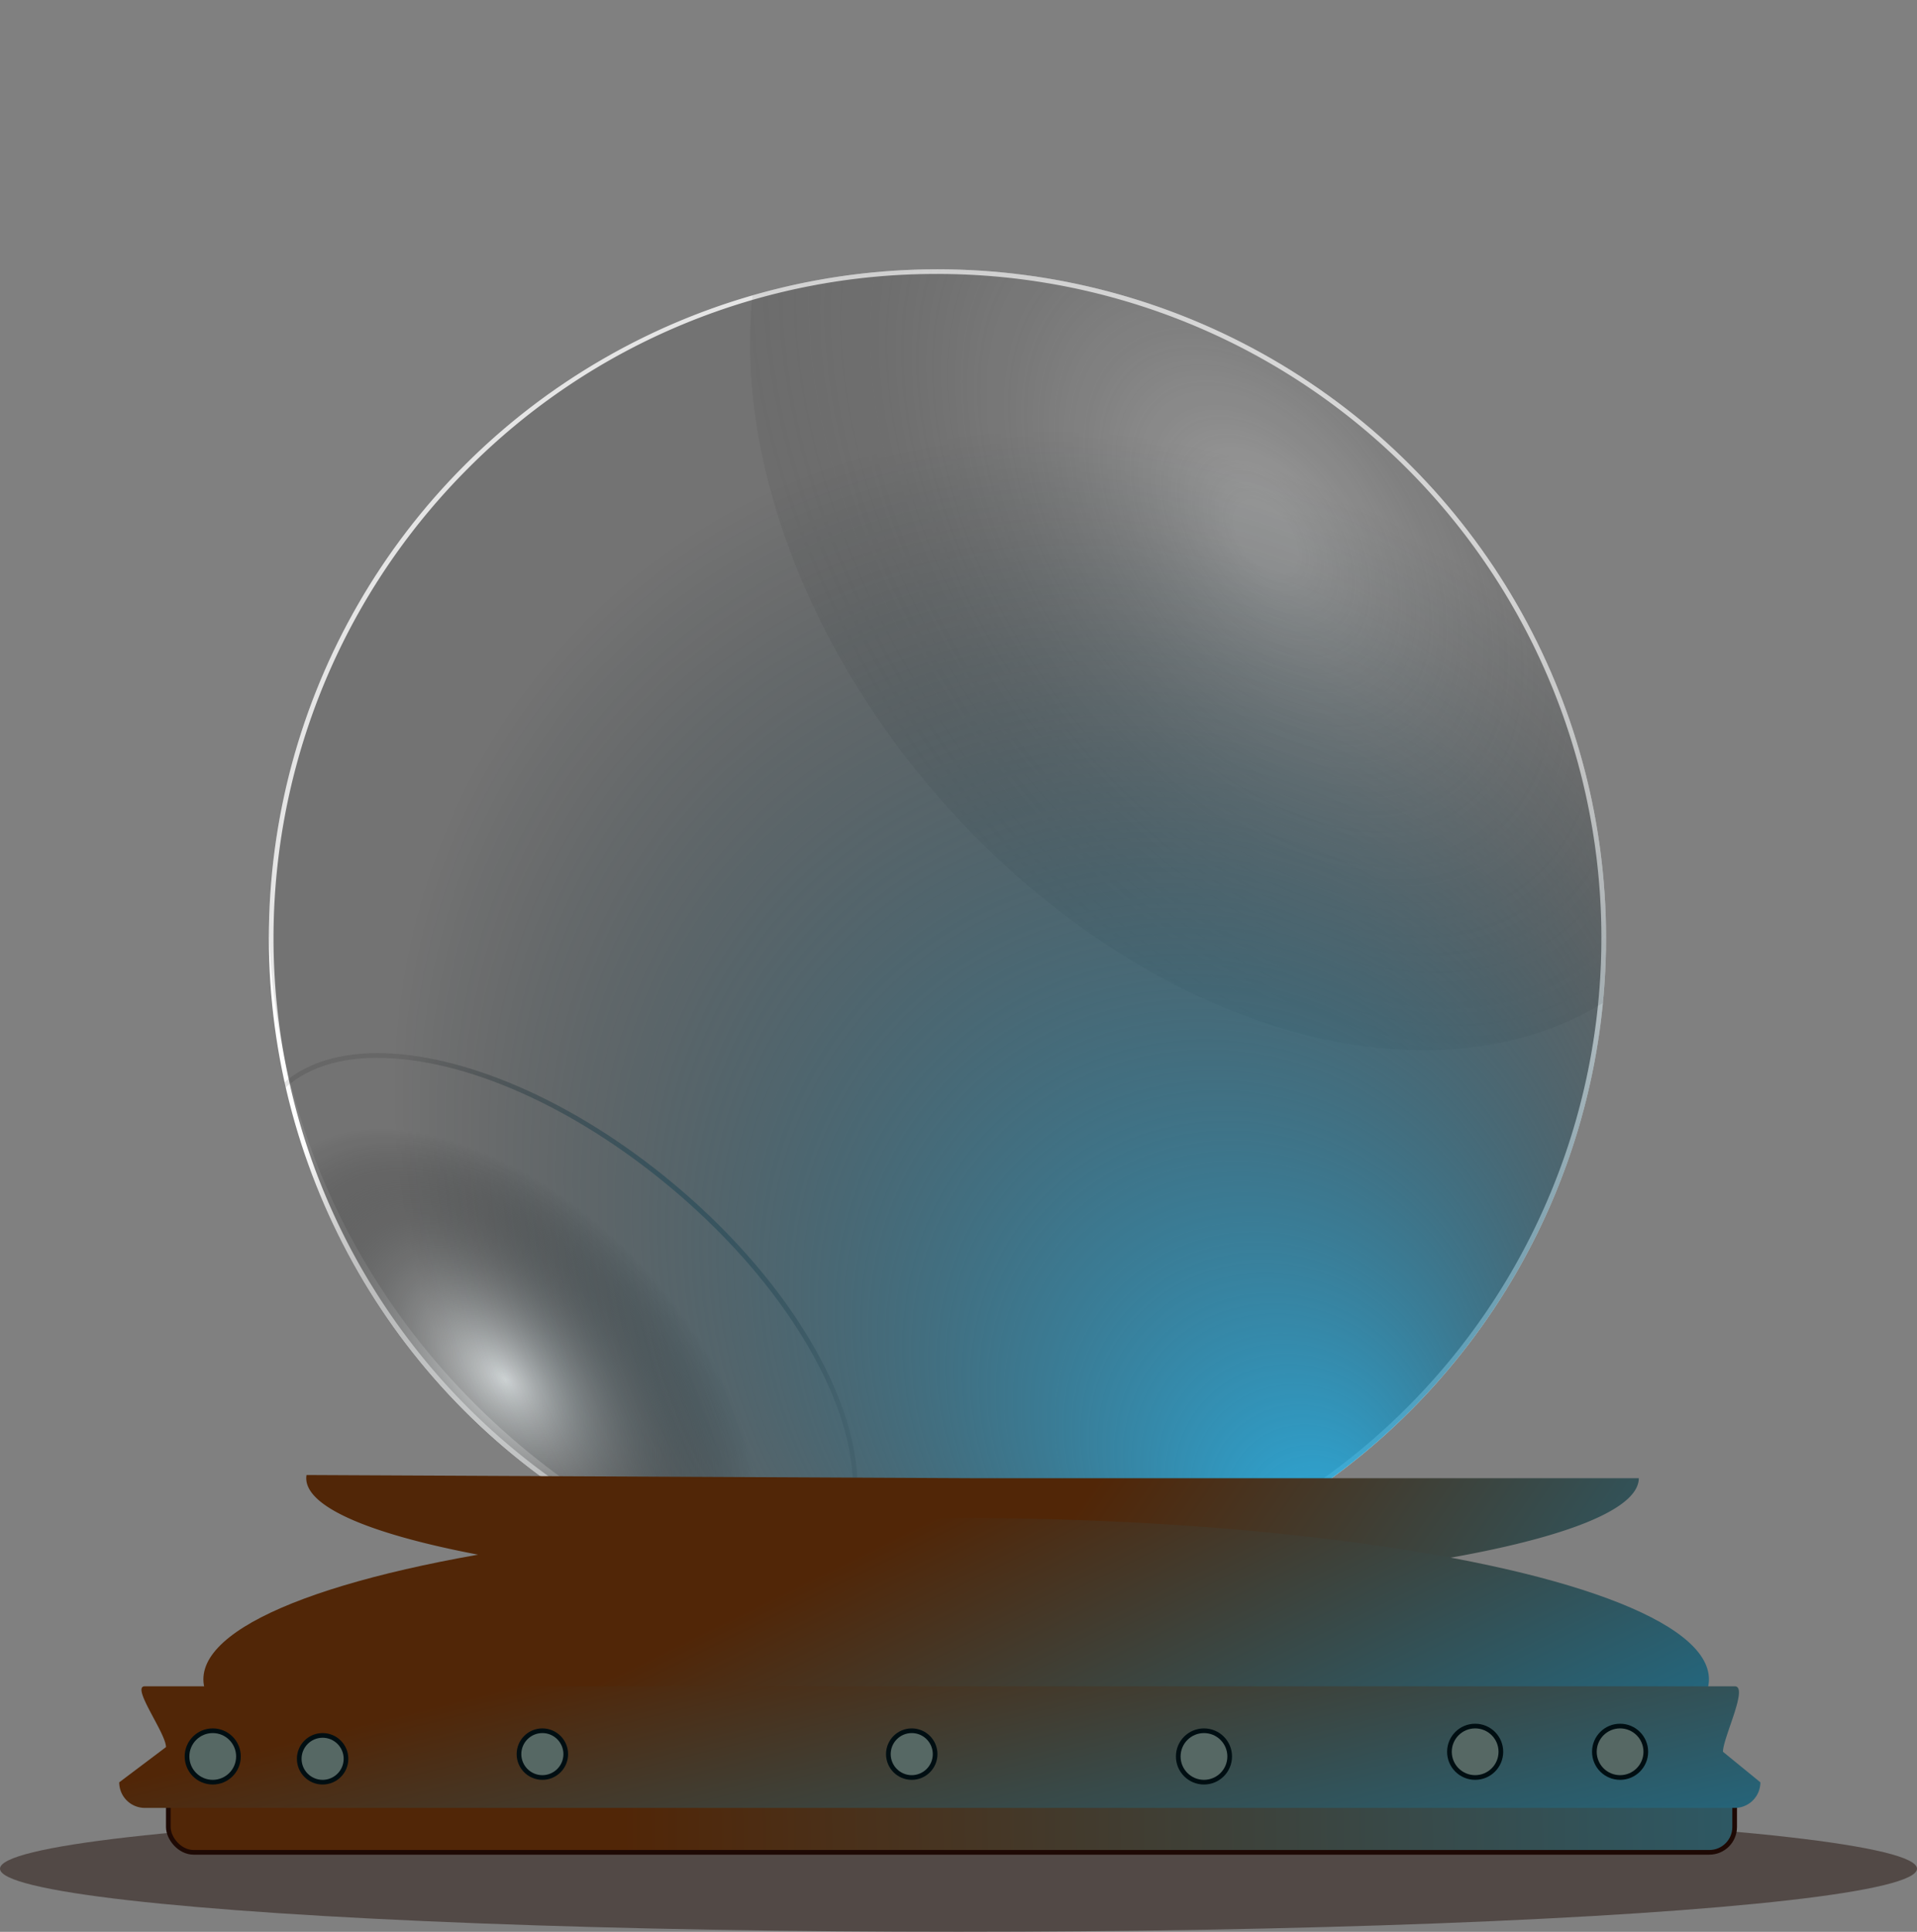 <svg xmlns="http://www.w3.org/2000/svg" xmlns:xlink="http://www.w3.org/1999/xlink" viewBox="0 0 410 413.08"><rect x="0" y="0" width="410" height="413.08" fill="#808080" stroke="none"/><defs><clipPath id="clip-path" transform="translate(-701.5 -186.42)"><circle cx="902" cy="387" r="143" style="fill:none"/></clipPath><radialGradient id="radial-gradient" cx="810.22" cy="475.77" r="65.34" gradientTransform="matrix(-0.09, 1, -0.58, -0.05, 1153.63, -316.81)" gradientUnits="userSpaceOnUse"><stop offset="0" stop-color="#fff"/><stop offset="0" stop-color="#f2f6f7"/><stop offset="1" stop-opacity="0"/></radialGradient><radialGradient id="radial-gradient-2" cx="819.65" cy="470.36" r="62.05" gradientTransform="translate(-129.33 596.18) rotate(-38.66) scale(1 1.05)" gradientUnits="userSpaceOnUse"><stop offset="0" stop-color="#fff"/><stop offset="0" stop-color="#2bafe2" stop-opacity="0.98"/><stop offset="1" stop-opacity="0.1"/></radialGradient><radialGradient id="radial-gradient-3" cx="985.91" cy="277.01" r="59.4" gradientTransform="matrix(1.73, 0.15, -0.24, 2.85, -669.37, -634.6)" gradientUnits="userSpaceOnUse"><stop offset="0.05" stop-color="#fff"/><stop offset="1" stop-opacity="0.1"/></radialGradient><radialGradient id="radial-gradient-4" cx="932.65" cy="427.01" fx="917.455" fy="530.317" r="144.42" gradientTransform="translate(-777.6 472.59) rotate(-38.66) scale(1 1.05)" xlink:href="#radial-gradient-2"/><linearGradient id="linear-gradient" x1="1044.52" y1="597.63" x2="926.94" y2="516.08" gradientUnits="userSpaceOnUse"><stop offset="0" stop-color="#fff"/><stop offset="0" stop-color="#23677f"/><stop offset="1" stop-color="#512607"/></linearGradient><linearGradient id="linear-gradient-2" x1="237.6" y1="426.34" x2="189.81" y2="329.24" xlink:href="#linear-gradient"/><linearGradient id="linear-gradient-3" x1="441.6" y1="384.16" x2="132.87" y2="387.95" xlink:href="#linear-gradient"/><linearGradient id="linear-gradient-4" x1="914.86" y1="617.39" x2="892.5" y2="526.85" xlink:href="#linear-gradient"/></defs><g id="Layer_6" data-name="Layer 6"><ellipse cx="205" cy="399.58" rx="205" ry="13.5" style="fill:#1e0904;opacity:0.46"/></g><g id="Layer_2" data-name="Layer 2"><g style="clip-path:url(#clip-path)"><path d="M902,245a142,142,0,1,1-100.41,41.59A141.07,141.07,0,0,1,902,245m0-1a143,143,0,1,0,143,143A143,143,0,0,0,902,244Z" transform="translate(-701.5 -186.42)" style="fill:#fff"/><ellipse cx="819.65" cy="470.36" rx="40.23" ry="77.97" transform="translate(-768.03 612.18) rotate(-50.17)" style="fill:url(#radial-gradient)"/><path d="M782.24,412.63c18.44,0,41.82,10.31,62.54,27.6,32.59,27.18,47.84,62.81,34,79.42-4.6,5.52-12.1,8.43-21.69,8.43-18.44,0-41.82-10.31-62.54-27.6-15.88-13.23-28.13-28.85-34.51-44-6.29-14.9-6.11-27.49.53-35.44,4.6-5.52,12.1-8.43,21.69-8.43m0-1c-9.59,0-17.5,2.84-22.46,8.79-14.23,17.06,1,53.25,34.11,80.83,21.53,18,45.29,27.83,63.18,27.83,9.59,0,17.49-2.84,22.46-8.79,14.23-17.06-1-53.25-34.11-80.83-21.53-17.95-45.29-27.83-63.18-27.83Z" transform="translate(-701.5 -186.42)" style="fill:url(#radial-gradient-2)"/><ellipse cx="969.05" cy="298.74" rx="88.58" ry="127.42" transform="translate(-659.25 523.85) rotate(-41.08)" style="opacity:0.33;fill:url(#radial-gradient-3)"/><g id="Layer_4" data-name="Layer 4"><ellipse cx="215" cy="195.08" rx="157.5" ry="151.5" style="fill:url(#radial-gradient-4)"/></g></g></g><g id="Layer_3" data-name="Layer 3"><path d="M909.5,502.5l-142.44-.68a3.91,3.91,0,0,0-.06.68c0,13.44,64.33,24.5,142.5,24.5S1052,515.94,1052,502.5Z" transform="translate(-701.5 -186.42)" style="fill:url(#linear-gradient)"/><ellipse cx="204.5" cy="359.08" rx="161" ry="34.5" style="fill:url(#linear-gradient-2)"/><rect x="36" y="378.08" width="335" height="18" rx="5.41" style="stroke:#1e0904;stroke-miterlimit:10;fill:url(#linear-gradient-3)"/><path d="M1072.53,573H732.47a5.47,5.47,0,0,1-5.47-5.47L737,560c0-3-7.55-13-4.53-13h340.06c3,0-2.53,11-2.53,14l8,6.53A5.47,5.47,0,0,1,1072.53,573Z" transform="translate(-701.5 -186.42)" style="fill:url(#linear-gradient-4)"/></g><g id="Layer_5" data-name="Layer 5"><circle cx="69" cy="376.08" r="5" style="fill:#566864;stroke:#000e12;stroke-miterlimit:10"/><circle cx="116" cy="375.08" r="5" style="fill:#566864;stroke:#000e12;stroke-miterlimit:10"/><circle cx="195" cy="375.08" r="5" style="fill:#566864;stroke:#000e12;stroke-miterlimit:10"/><circle cx="257.5" cy="375.58" r="5.5" style="fill:#566864;stroke:#000e12;stroke-miterlimit:10"/><circle cx="315.5" cy="374.58" r="5.5" style="fill:#566864;stroke:#000e12;stroke-miterlimit:10"/><circle cx="346.5" cy="374.58" r="5.5" style="fill:#566864;stroke:#000e12;stroke-miterlimit:10"/><circle cx="45.5" cy="375.58" r="5.5" style="fill:#566864;stroke:#000e12;stroke-miterlimit:10"/></g></svg>